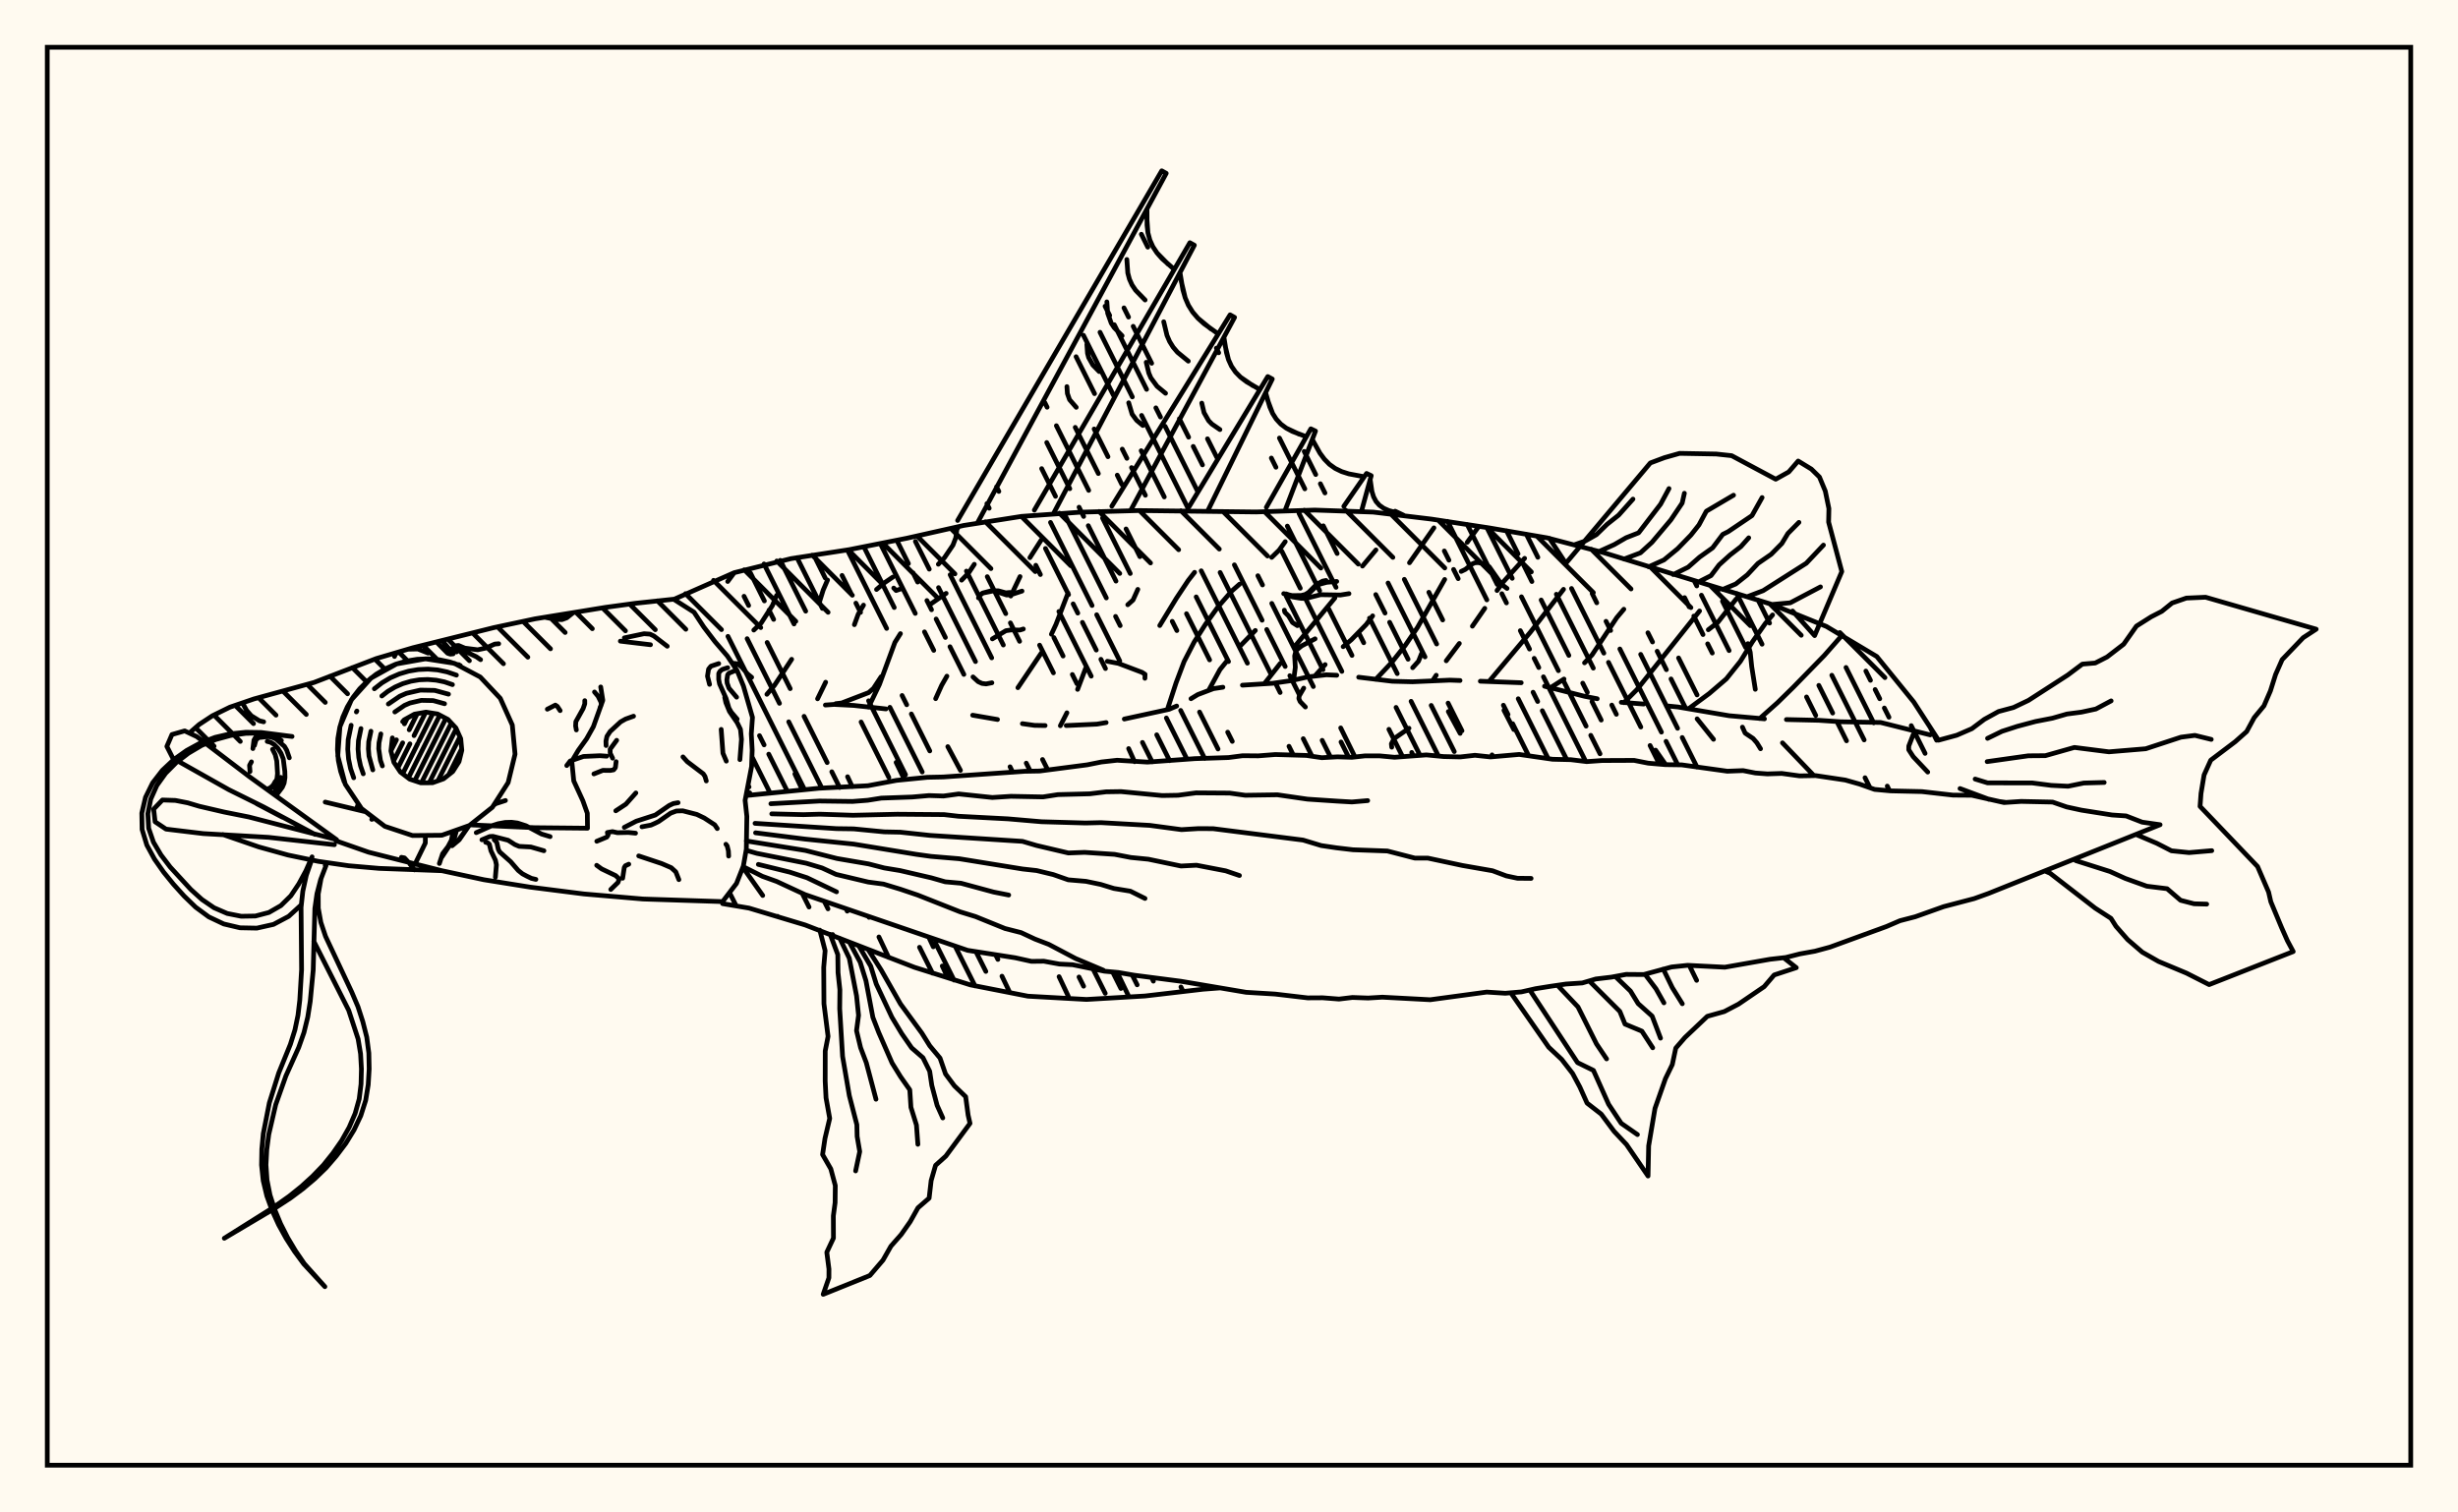 <svg xmlns="http://www.w3.org/2000/svg" width="520" height="320"><rect x="0" y="0" width="520" height="320" fill="floralwhite"/><rect x="10" y="10" width="500" height="300" stroke="black" stroke-width="1" fill="none"/><path stroke="black" stroke-width="1" fill="none" stroke-linecap="round" stroke-linejoin="round" d="
M 142.56 126.81 155.32 121.17 167.36 118.19 179.62 116.3 191.79 113.89 203.89 111.17 216.15 109.25 228.52 108.37 240.92 108.02 265.72 108.32 278.12 107.92 290.52 108.35 302.83 109.83 315.1 111.7 327.32 113.8 339.32 116.95 374.88 127.89 386.38 132.54 397.04 138.9 404.86 148.52 410.1 156.61 
M 258.15 209.02 254.55 209.29 242.23 210.73 229.85 211.46 217.47 210.77 205.29 208.38 193.46 204.66 170.33 195.7 158.45 192.13 152.87 191.19 
M 174.61 149.17 176.44 149.04 180.59 149.25 187.43 149.99 
M 205.77 151.32 211.03 152.23 
M 216.29 153.11 218.85 153.47 221.1 153.51 
M 225.56 153.51 232.06 153.21 234.01 152.88 
M 237.85 152.13 247.33 150.07 248.93 149.38 
M 251.96 147.83 253.39 146.96 256.72 145.7 258.71 145.4 
M 262.84 144.97 269.24 144.57 273.11 144.02 276.73 143.21 280.59 142.77 282.8 142.87 
M 287.43 143.28 294.54 144.14 298.79 144.25 306.72 143.9 308.88 143.98 
M 313.17 144.13 321.82 144.45 
M 326.75 145.19 335.23 147.32 337.9 147.84 
M 342.99 148.59 347.73 148.96 
M 352.51 149.34 354.96 149.58 365.81 151.43 373.28 152.09 
M 377.92 152.24 384.8 152.4 389.36 152.71 397.86 152.86 408.35 155.49 
M 155.34 121.16 153.95 123.03 
M 157.15 183.5 161.36 189.46 
M 164.5 193.87 164.56 193.97 
M 164.3 125.96 163.41 128.11 161.03 131.82 159.47 133.31 
M 158.6 167.74 158.87 168.24 
M 176.15 197.72 176.35 198.06 
M 175.07 122.72 174.15 124.84 173.43 127.15 
M 167.48 139.49 163.83 145.02 162.24 146.9 
M 168.16 163.75 169.72 167.09 
M 183.72 193.87 183.84 194.09 
M 185.94 198.24 187.99 202.57 
M 188.87 122.1 187.07 123.33 185.43 124.72 
M 182.68 128.03 181.56 129.95 180.75 132.17 
M 174.67 144.34 172.96 147.85 
M 179.31 164.34 180.3 166.45 
M 196.47 198.24 197.44 200.32 
M 199.34 204.38 200.52 206.88 
M 206.12 119.39 204.92 121.22 203.43 122.75 
M 200.16 125.54 196.58 128.01 
M 190.49 134.06 189.32 135.92 186.05 144.81 183.74 149.63 
M 189.58 161.31 191.32 164.92 
M 211.97 206.54 213.64 210.02 
M 220.25 114.29 217.88 117.99 
M 215.79 121.99 213.83 126.11 
M 200.32 143.06 199.21 145 197.94 147.82 
M 200.51 157.97 203.19 162.99 
M 224.05 206.64 226.01 210.8 
M 225.95 125.46 223.4 132.1 222.43 134.19 
M 220.28 138.18 215.34 145.5 
M 236.34 205.73 238.85 210.93 
M 229.67 141.39 227.97 145.86 
M 225.71 150.81 224.32 153.55 
M 249.83 208.82 250.31 209.79 
M 252.72 121.09 251.36 122.83 248.88 126.56 245.35 132.35 
M 238.77 158.38 240.02 161.16 
M 271.9 114.6 270.6 116.4 269.03 117.93 
M 262.24 123.59 260.58 125.05 257.68 128.39 255.06 132.03 252.63 135.84 250.5 139.97 248.79 144.51 246.95 150.16 
M 265.57 133.39 262.46 136.58 
M 259.5 139.92 258.09 141.67 255.76 145.95 
M 291.09 116.35 288.24 119.77 
M 282.39 126.53 273.77 136.94 
M 270.85 140.36 267.46 144.68 
M 303.35 111.68 298.18 119.07 
M 290.39 130.3 289.03 132.13 285.88 135.36 284.15 136.82 
M 280.34 140.61 278.26 142.92 
M 283.63 154.01 286.65 160.15 
M 312.86 111.36 310.4 114.74 
M 305.63 122.6 299.87 132.76 297.27 136.57 294.43 140.15 291.05 143.74 
M 298.66 159.2 299 159.9 
M 322.54 118.13 318.04 123.1 316.7 124.94 
M 314.11 128.71 311.49 132.49 
M 308.73 136.14 305.96 139.81 
M 303.84 142.86 303.06 144.04 
M 306.4 150.55 308.9 155.17 
M 330.77 124.69 323.76 133.75 315 144.19 
M 318.17 150.29 320.26 154.36 
M 343.53 128.9 342.03 130.68 336.81 138.56 335.21 140.24 
M 330.87 143.67 328.12 145.43 
M 359.55 129.27 346.3 145.9 343.54 148.67 
M 350.24 158.71 352.38 161.78 
M 375 130.1 373.48 131.89 370.73 135.8 368.18 139.93 365.21 143.64 361.6 146.73 357.29 149.91 
M 359.03 152.09 362.5 156.42 
M 389.63 134.48 385.92 138.7 379.39 145.39 376.03 148.68 372.27 152.03 
M 377.09 157.17 383.74 164.1 
M 280.52 122.81 279.81 122.95 278.51 123.65 276.84 125.34 276.15 125.77 275.27 125.99 273.35 126.01 271.57 125.6 
M 407.82 163.35 404.75 160.09 403.8 158.63 403.81 157.85 404.75 155.42 
M 275.81 145.59 274.87 147.21 274.77 147.78 275.05 148.44 276.16 149.59 
M 213.64 125.35 212.78 125.43 211.21 125 209.76 124.98 207.85 125.48 207.21 126 207 126.5 
M 216.49 133.08 215.78 133.3 213.91 133.28 212.8 133.44 209.94 135.17 
M 300.74 138.27 300.09 139.9 298.85 141.27 
M 285.38 125.6 283.58 125.89 279.37 125.82 276.35 126.59 275.31 126.6 273.45 126.3 272.49 125.93 
M 274.46 132.37 273.43 131.71 272.6 130.32 271.8 129.52 271.71 129.1 
M 371.34 145.84 370.58 141.02 370.27 138.01 369.77 136.18 
M 294.43 158.09 294.35 157.38 294.93 156.27 298.08 154.08 
M 278.21 135.16 275.38 136.65 274.39 137.44 274.12 137.85 273.89 138.77 274.03 141.18 273.77 143.17 
M 189.07 124.42 189.57 124.94 190.61 124.59 
M 209.84 144.46 208.61 144.7 207.75 144.6 206.93 144.22 205.84 143.22 
M 368.27 125.89 367.25 126.79 363.4 131.69 361.4 133.24 
M 282.79 123.02 280.65 123.21 279.24 123.59 278.55 123.97 276.86 125.6 276.15 125.97 275.22 126.13 273.34 126.08 272.1 125.66 
M 186.41 143.17 184.79 145.64 183.77 146.54 178.04 148.74 176.8 148.88 
M 242.21 143.51 242.24 142.67 241.62 142.26 236.6 140.36 234.26 139.91 
M 240.71 124.7 239.7 126.95 238.58 127.95 
M 372.45 158.42 371.66 157.14 370.87 156.24 369.19 155.11 368.62 153.84 
M 318.82 124.5 317.67 123.64 315.03 119.88 313.46 119.2 312.72 119.03 312.04 119.07 311.47 119.31 309.99 120.48 309.12 120.9 
M 154.88 140.31 155.8 140.41 156.37 140.69 156.93 141.14 158.13 142.58 159.02 143.3 
M 202.79 111.42 202.43 112.03 202.2 113.77 201.6 115.34 199.8 118 198.51 119.38 
M 216.21 125.06 213.83 125.84 212.96 125.89 210.66 125.12 209.96 125.06 207.94 125.47 207.25 125.97 
M 202.59 110.12 245.77 36.14 246.72 36.67 206.76 110.68 
M 218.82 107.93 251.72 51.35 252.67 51.88 222.86 108.68 
M 235.21 107.1 260.23 66.61 261.18 67.15 239.16 108.05 
M 251.57 107.19 268.2 79.67 269.16 80.19 255.46 108.18 
M 267.9 107.34 277.31 90.73 278.3 91.2 271.82 108.1 
M 284.29 107.12 289.1 100.17 290.09 100.64 288.04 108.1 
M 295.14 108.15 296.92 109 
M 242.65 44.21 242.66 47.63 242.85 49.25 243.26 50.78 243.9 52.2 244.78 53.52 245.86 54.74 248.43 57.01 
M 249.63 57.67 250.24 61.3 250.73 63 251.41 64.58 252.31 66.02 253.43 67.33 254.74 68.51 257.73 70.65 
M 258.92 71.34 259.46 74.6 259.9 76.11 260.53 77.49 261.38 78.72 262.44 79.8 263.69 80.76 266.54 82.42 
M 267.75 83.08 268.63 86.11 269.23 87.47 270 88.68 270.96 89.72 272.11 90.58 273.42 91.28 276.37 92.4 
M 277.62 92.98 279.24 95.88 280.18 97.15 281.25 98.24 282.47 99.11 283.85 99.78 285.36 100.26 288.62 100.87 
M 289.87 101.45 290.24 103.99 290.59 105.12 291.11 106.1 291.82 106.9 292.73 107.54 293.81 108.02 296.29 108.7 
M 242.61 45.94 242.85 49.25 243.26 50.78 243.9 52.2 244.78 53.52 247.11 55.89 
M 238.39 54.9 238.59 57.76 238.94 59.07 239.49 60.29 240.25 61.42 242.25 63.47 
M 234.16 63.87 234.33 66.26 235.09 68.38 235.72 69.33 237.39 71.04 
M 229.93 72.84 230.07 74.76 230.31 75.65 231.19 77.23 232.54 78.61 
M 225.71 81.8 225.81 83.26 226.27 84.56 227.68 86.18 
M 249.9 59.51 250.73 63 251.41 64.58 252.31 66.02 253.43 67.33 256.2 69.61 
M 246.19 68.08 246.88 70.96 247.44 72.26 248.18 73.45 249.1 74.53 251.39 76.41 
M 242.49 76.65 243.03 78.92 243.47 79.95 244.78 81.73 246.58 83.21 
M 238.78 85.22 239.5 87.63 240.46 88.93 241.77 90.02 
M 259.15 73 259.9 76.11 260.53 77.49 261.38 78.72 262.44 79.8 265.07 81.61 
M 254.24 85.29 254.72 87.31 255.68 89 256.37 89.71 258.08 90.89 
M 268.16 84.62 269.23 87.47 270 88.68 270.96 89.72 272.11 90.58 274.86 91.87 
M 157.83 168.32 173.29 166.77 183.61 166.24 189.64 165.11 196.2 164.46 199.56 164.39 216.75 163.19 219.95 163.13 230 161.82 232.99 161.22 236.33 160.85 242.73 161.24 252.78 160.51 259.89 160.28 262.89 159.89 266.18 159.92 269.79 159.64 276.36 159.83 279.63 160.31 282.94 160.13 285.98 160.23 288.8 159.92 291.82 159.92 295.03 160.22 301.75 159.72 305.41 160.07 308.92 160.15 312.03 159.8 315.31 160.15 321.39 159.62 328.45 160.64 332.3 160.73 335.67 161.14 338.92 160.91 345.7 160.88 348.7 161.47 352.31 161.78 355.79 161.83 365.42 163.17 368.76 163.04 371.36 163.55 373.89 163.74 376.93 163.64 380.71 164.16 384.1 164.1 390.38 165.04 393.35 165.88 396.58 167.02 399.97 167.33 406.59 167.48 413.17 168.23 417.13 168.26 423.96 169.8 427.57 169.56 434.23 169.7 437.21 170.73 440.34 171.41 446.81 172.43 449.78 172.63 453.18 173.95 456.98 174.49 420.66 189.04 417.66 190.12 411.2 191.82 405.19 193.96 401.95 194.8 399.09 196.03 387.14 200.39 383.96 201.25 380.78 201.82 377.8 202.58 374.45 202.96 364.9 204.64 357.02 204.24 353.63 204.59 347.74 206.19 344.01 206.16 340.9 206.74 337.6 207.13 334.74 207.97 331.28 208.2 328.06 208.67 324.87 209.18 321.86 209.86 318.45 210.15 314.52 209.9 302.57 211.52 292.44 210.98 289.43 211.16 286.12 211.04 283.27 211.38 279.81 211.11 276.64 211.13 269.75 210.32 263.63 209.95 249.81 207.61 239.93 206.33 236.56 205.75 233.62 205.48 226.91 204.11 224.11 203.97 220.84 203.37 218.2 203.4 214.77 202.64 204.71 201.07 170.32 189.28 164.32 186.5 161.29 185.41 157.21 183.36 
M 163.08 170.05 173.36 169.48 180.34 169.57 183.56 169.32 186.46 168.86 192.98 168.63 196.54 168.32 199.61 168.42 202.81 167.98 209.93 168.73 213.86 168.48 220.65 168.61 223.81 168.12 230.55 167.95 233.98 167.53 237.16 167.48 245.86 168.32 249.22 168.26 253.03 167.75 260.14 167.8 263.44 168.26 270.24 168.16 276.59 169.08 282.88 169.5 286 169.68 289.34 169.39 
M 163.27 172.19 169.97 172.36 173.43 172.26 180.45 172.49 189.83 172.27 199.72 172.35 202.76 172.7 213.26 173.25 220.34 173.86 229.65 174.13 232.9 174.05 243.24 174.63 249.94 175.53 253.57 175.31 256.65 175.33 275.67 177.74 279.5 178.9 282.74 179.38 286.24 179.79 293.5 180.05 299.3 181.55 302.08 181.56 309.39 183.12 315.75 184.23 318.67 185.32 321.02 185.82 323.91 185.85 
M 159.73 174.2 176.96 175.32 180.59 175.37 187.05 176 190.45 176.07 196.73 176.75 216.31 178.01 219.3 178.89 226.02 180.47 229.45 180.34 235.8 180.76 239.22 181.42 242.95 181.79 249.84 183.23 253.13 183.06 259.3 184.25 262.21 185.24 
M 159.84 176.2 170.3 177.53 180.6 178.59 193.8 180.75 196.96 181.19 202.94 181.69 216.33 183.86 219.31 184.19 222.83 185.04 225.99 186.15 229.74 186.47 232.85 187.12 235.65 187.98 239.13 188.55 242.23 190.09 
M 157.87 177.92 170.39 179.94 177.07 181.64 183.74 182.78 187.07 183.64 190.4 184.19 197.03 185.73 199.96 186.57 203.3 186.87 210.21 188.74 213.4 189.37 
M 157.85 179.9 160.11 180.55 170.57 182.64 173.91 183.64 176.87 185 183.67 186.62 186.91 187.05 190.52 188.15 194.13 189.37 203.11 192.92 206.37 193.92 212.61 196.45 216.02 197.32 218.96 198.69 221.88 199.81 227.57 202.81 233.41 205.27 
M 160.43 182.89 167.07 184.52 170.71 185.7 176.97 188.69 
M 183.72 200.99 186.4 205.2 190.5 212.41 195.02 218.58 196.7 221.27 198.87 223.87 200.03 227.22 201.9 229.73 204.29 232.04 204.81 235.93 205.21 237.68 200.1 244.6 197.92 246.56 196.99 249.78 196.56 253.5 194.2 255.55 192.55 258.49 190.65 261.2 188.48 263.66 186.8 266.62 184.02 269.87 174.15 273.85 175.36 270.36 175.37 268.5 174.91 264.95 176.32 261.95 176.3 257.24 176.67 254.45 176.71 250.84 175.76 247.31 174.02 244.28 174.53 240.86 175.53 236.63 174.75 232.28 174.57 228.74 174.58 222.36 175.18 219.28 174.31 212.37 174.26 204.68 174.56 201.14 173.43 196.79 
M 181.7 200.16 184.21 204.43 185.38 208.2 188.68 215.22 190.76 218.68 192.86 221.7 195.26 223.79 196.68 226.65 197.13 229.65 198.25 233.87 199.45 236.53 
M 179.68 199.33 181.98 203.59 183.2 207.52 184.66 215.25 185.89 218.43 188.72 224.9 190.51 227.79 192.47 230.58 192.71 234.28 193.88 238.04 194.18 242.11 
M 177.65 198.51 179.67 202.74 181.21 210.71 181.63 214.82 181.2 218.06 182.06 221.66 183.27 224.85 185.32 232.57 
M 175.63 197.68 177.24 201.98 177.29 205.78 177.68 209.41 177.64 213.42 178.25 223.51 179.68 231.82 181.27 237.96 181.33 240.43 181.88 243.65 181.01 247.74 
M 377.34 202.63 380.02 204.74 375.33 206.28 373.22 208.75 367.79 212.45 364.79 214.02 361.19 215.03 356.45 219.52 354.52 221.75 353.78 225.24 352.33 228.22 350.12 234.51 348.78 242.44 348.65 248.82 344.09 242.15 341.46 239.36 338.75 235.72 335.75 233.39 334.23 230 332.69 227.12 330.38 224.14 327.64 221.57 319.62 210.05 
M 357.38 204.26 358.93 207.42 
M 351.87 205.03 353.78 208.96 355.9 212.37 
M 348 206.12 350.33 209.2 352.01 212.18 
M 341.72 206.59 344.93 209.68 346.56 212.34 349.52 214.99 351.29 219.65 
M 336.21 207.54 342.68 213.99 343.78 216.68 347.35 218.17 349.64 221.69 
M 329.49 208.46 333.83 213.04 337.74 220.86 339.88 224.04 
M 323.63 209.46 333.73 224.82 337.1 226.47 340.31 233.64 342.97 237.66 346.41 240.05 
M 410.1 156.61 413.96 155.56 417.16 154.17 419.79 152.2 422.8 150.54 425.97 149.69 429.14 148.18 437.45 142.82 440.53 140.51 443.25 140.28 445.76 139 449.27 136.3 451.97 132.47 455.09 130.5 457.33 129.35 459.52 127.58 462.53 126.54 466.6 126.36 490 133.12 487.25 134.92 482.8 139.56 481.41 142.71 480.32 146.17 478.95 149.34 476.89 151.83 475.29 154.78 472.88 156.92 467.69 160.84 466.28 163.97 465.63 167.88 465.43 170.61 477.6 183.34 479.93 188.74 480.4 190.79 482.65 196.19 483.9 199.01 485.14 201.33 467.35 208.32 462.56 205.89 456.65 203.42 453.21 201.46 450.1 198.78 447.64 195.98 446.58 194.3 443.24 192.14 433.71 184.76 432.58 184.27 
M 420.47 156.22 423.53 154.73 426.76 153.68 430.62 152.65 434.21 151.95 437.27 151.07 440.34 150.67 443.39 150.01 446.62 148.29 
M 420.39 161.14 429.1 159.91 432.71 159.88 438.85 158.14 446.15 159.07 453.94 158.42 461.39 155.97 464.34 155.59 467.8 156.44 
M 417.85 164.83 420.49 165.64 429.91 165.65 433.96 166.17 437.52 166.35 440.84 165.67 445.15 165.55 
M 414.65 166.84 420.8 169.13 
M 422.91 169.57 424.38 169.77 
M 451.85 176.54 456.28 178.42 459.38 180.01 463.1 180.39 467.91 179.98 
M 438.83 181.76 439.11 182.08 446.38 184.39 449.6 185.85 454.17 187.5 458.46 188.03 461.31 190.48 464.17 191.22 466.84 191.29 
M 327.78 113.88 331.26 119.19 349.13 97.95 352.12 96.83 355.33 95.92 363.09 96.06 366.34 96.41 375.66 101.39 378.42 99.85 380.41 97.54 383.21 99.25 384.91 100.92 386.15 103.91 386.91 107.6 386.85 110.46 389.64 120.93 383.89 134.48 379.23 129.28 
M 333.07 115.26 335.36 114.46 337.73 113.12 339.96 110.95 342.43 108.99 345.46 105.6 
M 338.35 116.65 341.51 115.22 344.01 113.77 346.66 112.73 351.3 106.68 353.08 103.37 
M 343.56 118.29 347.04 116.97 349.48 114.74 353.48 109.99 355.87 106.44 356.34 104.36 
M 348.77 119.93 352.02 118.47 354.92 116.09 357.72 113.21 359.42 111.06 360.98 108.16 366.74 104.77 
M 353.98 121.57 357.14 120 359.56 117.87 362.31 115.91 364.46 113.06 365.6 112.49 370.64 109.09 372.78 105.27 
M 359.19 123.2 361.97 121.79 363.68 119.52 366 117.42 368.29 115.65 369.95 113.79 
M 364.44 124.71 367.2 123.56 369.64 121.63 371.9 119.21 374.7 117.28 376.96 114.99 378.24 112.87 380.57 110.52 
M 369.69 126.23 373 124.97 382.13 119.17 385.76 115.33 
M 374.89 127.89 378.74 127.54 385.13 124.17 
M 40.05 155.1 42.14 153.28 44.93 151.44 48.64 149.62 53.72 147.88 66.44 144.39 79.59 139.34 87.35 137.05 104.47 132.79 113.19 130.93 128.05 128.51 134.45 127.64 142.51 126.78 146.83 129.53 148.89 132.66 151.25 135.75 153.87 138.79 155.95 141.91 157.28 145.16 159.19 151.78 158.94 155.28 159.13 158.71 159 162.19 157.63 169.33 158 172.73 157.89 179.67 157.26 183.23 155.81 186.92 152.87 190.76 136.03 190.21 123.53 189.14 112.11 187.69 102.37 186.13 93.48 184.22 77.96 180.3 71.07 177.89 
M 59.74 172.9 54.31 170.05 
M 127.08 145.34 127.53 148.17 125.53 153.75 124.1 156.31 122.33 158.77 120.97 161.07 121.38 165.22 123.31 169.43 124.25 172.07 124.29 175.23 113.12 175.12 99.47 174.52 
M 77.36 171.75 68.8 169.7 
M 66.64 176.54 55.72 170.7 48.39 167.07 36.57 160.42 35.3 157.92 36.38 155.41 39.07 154.64 41.63 155.85 52.71 164.29 71.22 177.67 
M 70.75 178.72 56.79 177.16 43.02 176.37 35.12 175.42 32.81 173.87 32.51 171.19 34.36 169.26 37.1 169.35 39.71 169.86 42.17 170.59 47.42 171.81 52.67 172.86 71.03 177.6 
M 73.04 165.92 71.46 159.94 71.91 153.76 74.34 148.06 78.49 143.47 83.91 140.47 90.01 139.39 96.12 140.34 101.6 143.24 105.84 147.75 108.38 153.4 108.96 159.56 107.5 165.58 104.16 170.8 99.31 174.65 93.47 176.72 87.28 176.78 81.41 174.83 76.48 171.07 73.04 165.92 
M 72.81 165.4 72.06 163.19 71.58 160.91 71.39 158.59 71.48 156.26 71.87 153.96 72.53 151.72 73.47 149.59 74.66 147.58 76.09 145.74 77.74 144.1 79.58 142.66 81.58 141.47 83.72 140.53 85.95 139.87 88.25 139.49 90.58 139.39 92.91 139.58 95.19 140.06 97.39 140.82 
M 74.83 164.56 74.16 162.61 73.74 160.59 73.57 158.54 73.66 156.48 74.29 153.45 
M 75.39 150.63 75.5 150.43 
M 79.2 145.73 80.81 144.47 82.58 143.41 84.47 142.59 86.45 142 88.48 141.66 90.54 141.57 92.59 141.74 94.61 142.17 96.56 142.84 
M 76.85 163.72 76.27 162.03 75.9 160.28 75.75 158.5 75.83 156.71 76.36 154.15 
M 80.78 147.26 82.05 146.27 83.58 145.36 85.22 144.64 86.94 144.13 88.7 143.83 90.49 143.76 92.28 143.91 94.03 144.27 95.72 144.85 
M 78.87 162.89 78.06 159.96 77.94 158.45 78 156.93 78.47 154.71 
M 82.16 148.95 84.58 147.3 85.98 146.69 88.93 146.01 91.96 146.07 94.88 146.87 
M 80.89 162.05 80.48 160.87 80.12 158.4 80.18 157.16 80.57 155.28 
M 83.53 150.64 85.58 149.24 86.73 148.74 89.15 148.18 91.65 148.23 94.05 148.89 
M 83.33 161.29 82.7 158.89 83.01 156.12 
M 85.18 152.68 85.51 152.3 87.68 151.1 90.12 150.67 92.57 151.06 94.76 152.21 96.45 154.02 97.47 156.28 97.7 158.74 97.11 161.15 95.78 163.24 93.84 164.78 91.51 165.61 89.03 165.63 86.68 164.85 84.71 163.35 83.33 161.29 
M 86.16 151.95 85.56 153.15 
M 83.87 156.53 82.7 158.86 
M 88.27 151 86.57 154.41 
M 85.19 157.17 83.26 161.02 
M 90.07 150.68 87.59 155.64 
M 86.72 157.38 84.15 162.52 
M 91.6 150.9 88.62 156.86 
M 88.39 157.31 85.19 163.72 
M 93.04 151.3 86.38 164.62 
M 94.33 151.99 87.73 165.2 
M 95.48 152.98 89.15 165.63 
M 96.52 154.17 90.8 165.61 
M 97.3 155.89 92.64 165.2 
M 97.67 158.43 94.92 163.92 
M 41.36 153.95 45.29 157.88 
M 45.26 151.28 50.84 156.87 
M 49.76 149.24 53.63 153.1 
M 54.71 147.62 58.39 151.31 
M 59.89 146.25 64.8 151.16 
M 64.99 144.8 68.81 148.61 
M 69.81 143.07 73.53 146.79 
M 74.55 141.25 77.67 144.37 
M 79.31 139.45 81.6 141.74 
M 84.35 137.94 86.43 140.02 
M 89.5 136.54 92.79 139.82 
M 94.79 135.27 99.31 139.79 
M 100.01 133.94 106.51 140.43 
M 105.25 132.62 111.67 139.04 
M 110.66 131.47 116.46 137.27 
M 116.19 130.45 119.56 133.82 
M 121.84 129.54 125.31 133.02 
M 127.46 128.61 132.32 133.47 
M 133.21 127.81 138.63 133.23 
M 139.08 127.12 145.09 133.14 
M 153.65 161.04 152.94 159.36 152.57 154.32 
M 99.23 174.68 97.15 177.68 95.65 178.94 
M 53.19 161.19 52.79 161.92 52.89 163.24 
M 56.49 167 57.25 166.63 57.8 166.12 58.24 165.34 
M 155.83 147.51 154.22 145.61 153.83 144.53 153.77 143.83 153.93 142.78 154.2 142.44 155.35 141.96 
M 141.16 136.73 138.33 134.56 137.52 134.17 136.25 134.08 132.08 134.96 
M 143.45 169.83 142.45 170.01 141.57 170.42 138.64 172.44 134.59 173.75 132.07 175.05 
M 143.62 186.11 142.97 184.47 142 183.58 139.98 182.71 135.12 181.09 
M 55.78 152.72 54.88 152.5 53.15 151.43 52.17 150.3 51.29 148.72 
M 134.03 151.53 132.35 152.13 131.3 152.72 129.08 154.76 128.4 155.8 128.19 156.8 128.22 157.74 
M 134.45 176.28 132.92 176.13 130.61 176.18 129.57 175.95 128.49 176.14 
M 126.25 177.99 128.37 177.11 128.65 176.68 128.51 176.27 
M 133.02 182.84 132.3 183.17 132.07 183.54 131.72 185.82 
M 89.99 176.76 89.98 178.36 88.05 182.31 88.04 182.9 
M 84.92 181.39 85.56 181.51 86.51 182.53 
M 93.56 135.56 95.29 137.6 
M 105.5 136.2 104.67 136.27 102.72 137.13 101.05 137.48 98.34 137.13 97 136.56 96.46 136.62 
M 115.07 180 112.3 179.2 109.83 179.07 108.92 178.69 107.5 177.78 104.28 176.95 103.6 176.99 101.95 177.68 
M 155.95 152.14 154.7 150.68 154.21 149.81 153.6 147.76 152.23 144.71 152.04 143.74 152.05 142.47 152.33 142.01 152.8 141.64 153.95 141.27 
M 96.6 175.61 96.12 177.35 93.48 181.33 
M 113.37 186.06 112.43 185.84 111.49 185.39 110.53 184.88 109.63 184.16 108.04 182.32 105.7 180.24 105.42 179.69 105.09 178.21 104.55 177.67 
M 156.53 160.72 156.86 156.43 156.65 154.31 155.96 152.91 154.32 150.52 153.56 148.66 153.32 147.55 
M 92.36 135.85 94.69 138.21 95.25 138.4 95.86 138.34 
M 75.8 170.05 75.4 171.24 
M 95.89 175.86 95.49 177.79 94.77 179.13 93.63 180.64 92.95 182.7 
M 104.8 185.59 105.02 182.98 104.82 182.02 103.86 180.01 103.52 178.62 103.2 178.33 102.74 178.21 
M 137.62 136.41 131.24 135.65 
M 106.93 169.37 104.9 170.03 104.44 170.36 
M 99.22 174.68 96.84 177.96 
M 116.38 177.01 114.57 176.46 111.27 174.71 109.47 174.13 108.23 173.97 106.86 174.01 105.39 174.28 104 174.72 100.75 176.17 
M 126.23 183.08 127.28 183.84 130.25 185.26 131 185.96 130.74 186.71 129.21 188.19 
M 59.53 156.69 58.41 155.97 57.43 155.62 54.66 155.67 54.07 155.99 53.72 156.6 53.5 158.38 
M 121.25 129.64 119.9 130.72 118.9 131.09 117.74 131.08 115.25 130.6 
M 57.81 167.91 58.78 166.47 59.19 165.56 59.38 164.47 
M 61.21 160.33 60.65 158.72 60.18 157.92 58.39 156.35 57.44 155.94 56.59 155.85 54.74 156.05 54.16 156.53 53.83 157.72 
M 154.15 181.13 154.1 180.05 153.84 178.98 153.57 178.62 
M 101.67 139.57 100.75 138.94 98.54 137.88 97.23 136.75 96.48 136.68 95.77 137.13 
M 151.74 175.31 151.2 174.51 148.99 173.07 147.41 172.31 144.44 171.55 143.09 171.59 141.88 172.04 139.31 173.83 138.53 174.21 137.72 174.57 135.81 174.93 
M 97.45 141.05 97.07 140.62 
M 83.46 138.89 83.66 138.38 84.3 137.95 
M 86.31 137.36 88.39 137.31 90.57 138.17 
M 134.52 167.77 132.41 170.14 130.27 171.55 
M 79.19 173.14 78.64 173.36 
M 96.57 137.94 96.33 137.26 96.01 137.23 95.76 137.48 
M 119.9 161.97 120.63 161.01 123.43 160.05 126.94 159.89 128.34 159.99 
M 120.6 129.75 119.8 130.26 118.84 130.53 117.2 130.29 
M 56.72 167.16 57.81 166.39 58.28 165.62 58.6 164.7 58.71 163.65 58.55 161.01 58.23 159.68 57.66 158.54 
M 58.4 168.32 59.72 166.57 60.11 165.68 60.29 164.51 60.26 163.23 59.92 160.55 59.44 159.35 58.76 158.3 57.96 157.48 57.2 157.03 56.53 156.87 
M 130.46 156.63 129.08 158.51 129.09 159.37 129.6 160.41 
M 144.48 160.14 145.39 161.15 148.78 163.72 149.14 164.27 149.42 165.23 
M 125.64 163.74 127.53 162.99 129.11 163.01 129.82 162.88 130.19 162.41 130.34 161.15 
M 115.79 150.05 117.49 149.18 117.9 149.45 118.5 150.35 
M 123.71 148.24 123.71 148.91 123.36 149.92 121.82 152.69 121.77 153.59 121.93 154.44 
M 150.11 144.8 149.67 143.06 149.9 141.57 150.4 140.95 152.05 140.4 
M 125.77 146.41 126.52 147.3 127.14 148.56 127.21 149.14 126.95 149.67 
M 68.97 183.14 67.83 186.11 67.05 189.11 66.61 192.21 66.26 205.25 65.63 211.87 65.11 215.17 64.31 218.45 63.19 221.62 60.49 227.62 58.33 233.71 56.86 240.02 56.44 243.23 56.27 246.46 56.49 249.67 57.12 252.84 58.12 255.93 59.37 258.94 60.85 261.85 62.52 264.66 64.37 267.36 68.73 272.23 64.27 267.43 62.32 264.79 60.54 262.02 58.95 259.14 57.58 256.14 56.45 253.03 55.68 249.79 55.33 246.48 55.39 243.15 55.7 239.85 56.98 233.34 58.97 227.01 61.43 220.96 62.39 217.91 63.04 214.8 63.42 211.61 63.8 205.16 63.69 191.98 64.06 188.57 64.8 185.2 65.9 182.02 
M 68.99 182.68 68.8 183.07 
M 63.75 191.43 61.07 193.88 57.86 195.58 54.34 196.37 50.77 196.3 47.34 195.49 44.17 193.99 41.39 191.94 38.96 189.59 36.72 187.11 34.62 184.53 32.69 181.78 31.06 178.79 30.06 175.49 30 172.03 30.78 168.7 32.28 165.65 34.34 162.99 36.78 160.7 39.49 158.78 42.4 157.19 45.5 156.01 48.72 155.26 52 154.93 55.29 154.98 61.79 155.82 55.28 155.09 52.01 155.16 48.78 155.61 45.65 156.46 42.66 157.71 39.87 159.36 37.31 161.32 35.04 163.6 33.18 166.19 31.89 169.08 31.28 172.15 31.45 175.24 32.46 178.18 34.06 180.89 36 183.44 40.36 188.18 42.72 190.31 45.28 192.06 48.07 193.27 51.04 193.86 54.03 193.81 56.89 193.06 59.42 191.61 61.52 189.54 63.22 187 64.72 184.23 66.02 181.29 
M 67.92 185.88 67.33 189.13 67.34 192.16 67.88 195.16 68.87 198.11 74.42 209.91 75.73 212.99 76.76 216.18 77.59 219.44 78.03 222.8 78.1 226.16 77.9 229.5 77.36 232.82 76.33 236.04 74.9 239.07 73.16 241.91 71.16 244.56 69 247.07 66.62 249.37 64.1 251.5 61.46 253.47 58.05 255.7 
M 57.53 256.01 47.45 261.99 57.43 255.72 
M 57.95 255.38 61.19 253.09 63.73 251.05 66.14 248.86 68.4 246.52 70.43 243.99 72.28 241.33 73.86 238.53 75.13 235.58 75.99 232.52 76.38 229.36 76.46 226.15 76.28 222.96 75.76 219.83 73.77 213.76 66.4 199.18 
M 47.14 176.56 54.72 179.18 60.94 180.91 67.33 182.24 73.76 183.17 80.22 183.73 93.48 184.22 
M 86.71 182.8 87.7 184.05 
M 145.02 125.6 152.63 133.21 
M 150.95 122.79 160.94 132.78 
M 157.45 120.55 168.36 131.46 
M 164.33 118.69 175.19 129.55 
M 171.83 117.45 180.32 125.94 
M 179.44 116.32 186.88 123.76 
M 186.86 115 198.45 126.59 
M 194 113.4 202.02 121.42 
M 201.13 111.79 209.64 120.3 
M 208.47 110.39 219.02 120.94 
M 216.07 109.25 226.52 119.7 
M 224.13 108.57 236.89 121.33 
M 232.51 108.21 243.4 119.11 
M 241.06 108.02 249.35 116.31 
M 249.83 108.05 257.95 116.17 
M 258.74 108.23 268.15 117.64 
M 267.53 108.27 279.44 120.19 
M 275.93 107.93 287.35 119.35 
M 284.68 107.94 294.67 117.93 
M 294.2 108.72 305.65 120.17 
M 304.24 110.03 316.66 122.44 
M 314.57 111.61 323.96 121 
M 325.11 113.41 337.08 125.38 
M 336.62 116.18 345.05 124.61 
M 349.26 120.08 357.72 128.55 
M 361.89 123.98 370.3 132.38 
M 374.39 127.73 381.06 134.41 
M 389.23 133.83 398.77 143.37 
M 154.33 188.85 155.66 191.49 
M 158.27 166.12 158.46 166.5 
M 169.71 189.01 171.16 191.91 
M 159.08 160.1 162.94 167.82 
M 174.36 190.66 175.17 192.29 
M 160.67 155.65 161.65 157.6 
M 162.63 159.56 166.56 167.41 
M 178.97 192.25 179.24 192.78 
M 154 134.64 170.2 167.05 
M 158.06 135.13 164.9 148.81 
M 166.86 152.72 173.7 166.4 
M 157.4 126.16 158.38 128.11 
M 162.29 135.93 167.17 145.7 
M 170.1 151.56 174.99 161.34 
M 175.97 163.29 177.63 166.62 
M 194.53 200.42 197.28 205.91 
M 158.78 121.27 161.71 127.14 
M 162.69 129.09 163.67 131.05 
M 197.87 199.45 201.83 207.37 
M 161.63 119.32 167.98 132.02 
M 202.05 200.16 206.27 208.6 
M 165.07 118.56 170.45 129.31 
M 182.17 152.76 188.04 164.49 
M 206.6 201.62 208.56 205.53 
M 168.61 117.98 173.98 128.73 
M 183.75 148.27 191.57 163.91 
M 210.62 202.01 211.11 202.99 
M 172.63 118.38 174.58 122.29 
M 188.26 149.65 195.1 163.33 
M 178.14 121.75 180.09 125.66 
M 181.07 127.61 182.05 129.57 
M 190.84 147.15 191.82 149.11 
M 192.8 151.06 196.7 158.88 
M 179.26 116.35 187.57 132.96 
M 182.83 115.84 189.18 128.54 
M 228.27 206.71 229.24 208.66 
M 186.3 115.13 193.63 129.78 
M 195.58 133.69 197.54 137.6 
M 231.23 205 233.82 210.17 
M 189.74 114.35 192.18 119.24 
M 193.16 121.19 194.13 123.15 
M 196.09 127.06 197.07 129.01 
M 198.04 130.97 200 134.87 
M 200.97 136.83 203.91 142.69 
M 213.68 162.23 214.25 163.38 
M 235.38 205.64 237.13 209.14 
M 193.66 114.56 196.59 120.42 
M 198.55 124.33 206.37 139.97 
M 217.11 161.46 217.97 163.17 
M 239.51 206.26 240.57 208.37 
M 201.01 121.6 209.8 139.19 
M 220.55 160.69 221.65 162.88 
M 243.62 206.82 244 207.59 
M 204.45 120.83 212.26 136.47 
M 208.86 122.01 212.77 129.83 
M 213.75 131.79 215.7 135.69 
M 219.93 136.5 222.86 142.36 
M 208.78 106.56 209.27 107.53 
M 222.95 134.89 224.9 138.8 
M 226.86 142.71 227.83 144.66 
M 210.82 102.99 211.31 103.97 
M 219.13 119.6 220.1 121.56 
M 224.01 129.38 230.85 143.06 
M 221.17 116.04 226.06 125.81 
M 227.03 127.77 228.01 129.72 
M 228.99 131.68 231.92 137.54 
M 232.9 139.49 233.87 141.45 
M 241.69 157.08 243.75 161.2 
M 222.24 110.53 231.03 128.11 
M 232.01 130.07 236.89 139.84 
M 244.71 155.47 247.44 160.94 
M 220.37 99.15 223.3 105.01 
M 225.26 108.92 234.05 126.51 
M 236 130.42 236.98 132.37 
M 246.75 151.91 251.12 160.64 
M 221.44 93.63 226.32 103.4 
M 228.28 107.31 229.25 109.27 
M 230.23 111.22 236.09 122.95 
M 249.77 150.31 254.86 160.48 
M 221.03 85.18 221.52 86.16 
M 223.48 90.07 230.32 103.75 
M 233.25 109.61 239.11 121.34 
M 253.77 150.65 257.68 158.47 
M 227.47 90.42 232.36 100.19 
M 238.22 111.91 241.15 117.78 
M 247.99 131.46 248.97 133.41 
M 259.72 154.91 260.7 156.86 
M 231.47 90.76 234.4 96.63 
M 236.36 100.53 237.33 102.49 
M 251.01 129.85 255.9 139.62 
M 227.65 75.47 231.56 83.29 
M 237.42 95.02 238.4 96.97 
M 239.38 98.93 242.31 104.79 
M 253.06 126.29 259.9 139.97 
M 229.21 70.94 235.56 83.64 
M 241.42 95.36 246.31 105.14 
M 254.12 120.77 263.89 140.31 
M 272.69 157.9 273.59 159.71 
M 232.71 70.3 239.55 83.98 
M 241.51 87.89 251.28 107.44 
M 258.12 121.12 268.87 142.61 
M 269.85 144.57 270.82 146.52 
M 275.71 156.29 277.57 160.01 
M 233.78 64.79 234.76 66.74 
M 235.73 68.7 242.57 82.38 
M 244.53 86.29 245.51 88.24 
M 246.48 90.19 253.32 103.87 
M 261.14 119.51 267 131.23 
M 267.98 133.19 271.89 141.01 
M 272.87 142.96 274.82 146.87 
M 279.71 156.64 281.49 160.21 
M 237.78 65.14 238.75 67.09 
M 239.73 69.04 243.64 76.86 
M 249.5 88.59 251.46 92.5 
M 252.43 94.45 254.39 98.36 
M 266.11 121.81 267.09 123.76 
M 269.05 127.67 277.84 145.26 
M 283.7 156.99 285.31 160.21 
M 255.45 92.84 257.41 96.75 
M 272.07 126.06 279.88 141.7 
M 271.18 116.64 275.08 124.46 
M 276.06 126.41 283.88 142.05 
M 241.46 49.56 242.82 52.29 
M 272.34 111.31 279.18 124.99 
M 281.13 128.9 286.02 138.67 
M 293.83 154.31 296.72 160.08 
M 257.33 73.66 257.82 74.64 
M 268.96 96.91 269.93 98.86 
M 274.82 108.63 282.64 124.27 
M 287.52 134.04 288.5 135.99 
M 295.34 149.67 300.41 159.81 
M 270.67 92.68 276.04 103.43 
M 279.95 111.25 282.88 117.11 
M 289.72 130.79 295.59 142.52 
M 298.52 148.38 304.31 159.96 
M 275.91 95.51 278.35 100.4 
M 279.33 102.35 280.3 104.3 
M 291.05 125.8 293.01 129.71 
M 293.98 131.66 297.89 139.48 
M 302.78 149.25 307.66 159.02 
M 293.65 123.35 301.47 138.99 
M 306.35 148.76 309.29 154.62 
M 297.09 122.58 303.93 136.26 
M 315.65 159.71 315.85 160.11 
M 302.28 125.31 305.21 131.17 
M 318.05 149.21 319.03 151.17 
M 320.01 153.12 323.39 159.89 
M 305.55 116.57 306.53 118.52 
M 307.51 120.48 308.49 122.43 
M 321.19 147.84 327.52 160.5 
M 306.25 110.31 314.55 126.92 
M 324.33 146.46 325.3 148.42 
M 326.28 150.37 331.45 160.71 
M 310.39 110.95 316.74 123.65 
M 317.72 125.61 318.7 127.56 
M 321.63 133.43 323.58 137.33 
M 324.56 139.29 325.54 141.24 
M 326.52 143.2 335.47 161.11 
M 314.55 111.61 319.92 122.36 
M 321.87 126.27 329.69 141.9 
M 330.67 143.86 335.55 153.63 
M 336.53 155.58 338.49 159.49 
M 318.71 112.29 321.15 117.18 
M 322.13 119.13 324.08 123.04 
M 326.04 126.95 331.9 138.67 
M 334.83 144.54 335.81 146.49 
M 336.79 148.44 338.74 152.35 
M 322.9 113.02 325.34 117.91 
M 329.25 125.73 337.07 141.36 
M 340.98 149.18 341.95 151.13 
M 332.46 124.51 339.3 138.19 
M 340.28 140.14 347.12 153.82 
M 349.08 157.73 351.05 161.67 
M 336.83 125.58 337.8 127.54 
M 339.76 131.45 340.74 133.4 
M 342.69 137.31 351.48 154.9 
M 352.46 156.85 354.94 161.81 
M 347.09 138.45 354.9 154.09 
M 355.88 156.04 359.02 162.32 
M 348.62 133.88 349.6 135.83 
M 350.58 137.79 352.53 141.69 
M 353.51 143.65 356.44 149.51 
M 355.11 139.21 359.02 147.03 
M 356.38 126.44 357.35 128.4 
M 358.33 130.35 360.28 134.26 
M 361.26 136.22 362.24 138.17 
M 358.47 122.99 358.96 123.97 
M 359.94 125.93 365.8 137.65 
M 362.94 124.28 363.43 125.25 
M 364.4 127.21 369.29 136.98 
M 367.4 125.55 372.77 136.3 
M 371.92 126.94 374.36 131.83 
M 382.18 147.46 384.13 151.37 
M 384.78 145.01 387.71 150.87 
M 388.69 152.83 390.64 156.74 
M 394.55 164.55 395.61 166.68 
M 387.53 142.87 394.37 156.55 
M 399.26 166.32 399.75 167.31 
M 390.53 141.22 396.39 152.94 
M 394.73 141.98 395.71 143.94 
M 396.69 145.89 397.67 147.84 
M 398.64 149.8 399.62 151.75 
M 404.33 153.53 407.26 159.4 
M 408.32 153.86 409.7 156.62 
"/></svg>